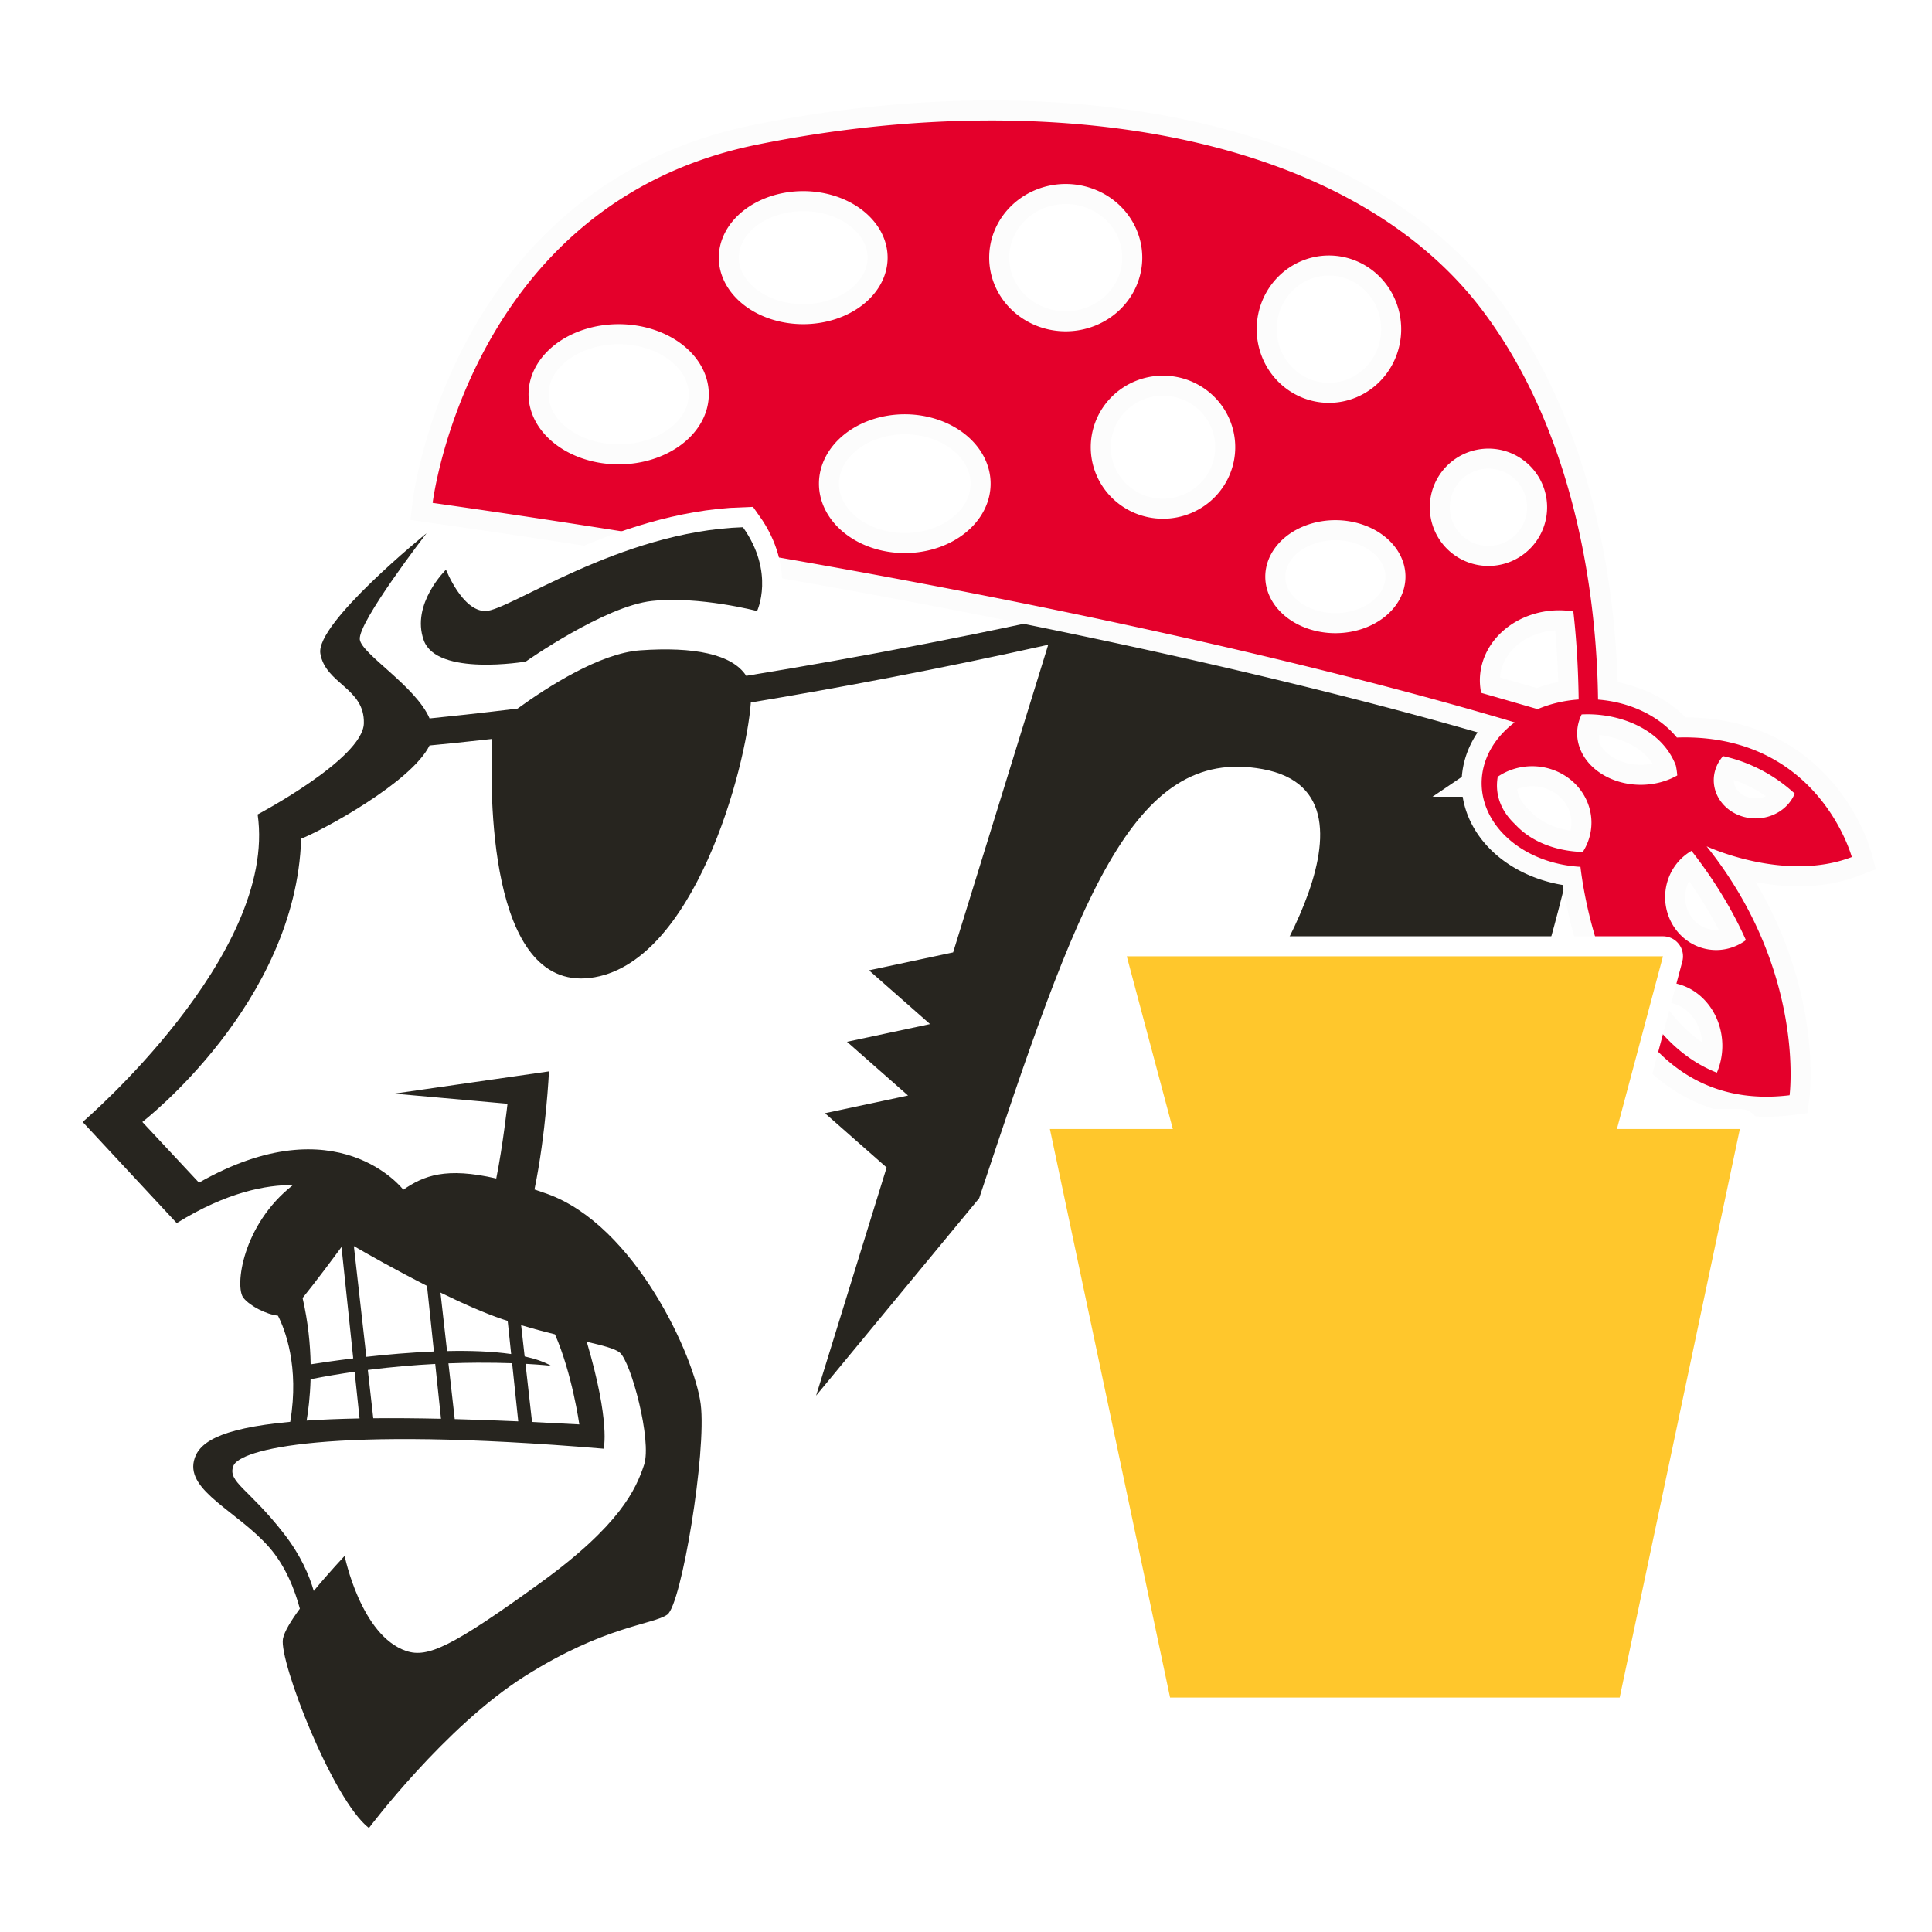 <?xml version="1.0" encoding="UTF-8" standalone="no"?>
<!-- Created with Inkscape (http://www.inkscape.org/) -->

<svg
   xmlns:dc="http://purl.org/dc/elements/1.1/"
   xmlns:cc="http://creativecommons.org/ns#"
   xmlns:rdf="http://www.w3.org/1999/02/22-rdf-syntax-ns#"
   xmlns:svg="http://www.w3.org/2000/svg"
   xmlns="http://www.w3.org/2000/svg"
   xmlns:sodipodi="http://sodipodi.sourceforge.net/DTD/sodipodi-0.dtd"
   xmlns:inkscape="http://www.inkscape.org/namespaces/inkscape"
   width="1000"
   height="1000"
   viewBox="0 0 264.583 264.583"
   version="1.1"
   id="svg8"
   inkscape:version="0.92.3 (2405546, 2018-03-11)"
   sodipodi:docname="pit.svg">
  <defs
     id="defs2" />
  <sodipodi:namedview
     id="base"
     pagecolor="#ffffff"
     bordercolor="#666666"
     borderopacity="1.0"
     inkscape:pageopacity="0.0"
     inkscape:pageshadow="2"
     inkscape:zoom="0.7"
     inkscape:cx="837.81282"
     inkscape:cy="487.60563"
     inkscape:document-units="mm"
     inkscape:current-layer="layer1"
     showgrid="false"
     units="px"
     inkscape:window-width="1920"
     inkscape:window-height="1029"
     inkscape:window-x="1920"
     inkscape:window-y="0"
     inkscape:window-maximized="1"
     inkscape:snap-global="false" />
  <g
     inkscape:label="Layer 1"
     inkscape:groupmode="layer"
     id="layer1"
     transform="translate(0,-32.417)">
    <rect
       style="opacity:1;fill:#ffffff;fill-opacity:1;stroke:none;stroke-width:5.292;stroke-linecap:square;stroke-linejoin:round;stroke-miterlimit:4;stroke-dasharray:none;stroke-opacity:1;paint-order:normal"
       id="rect1063"
       width="277.057"
       height="279.702"
       x="-4.914"
       y="27.125" />
    <g
       id="g1061"
       transform="matrix(1.035,0,0,1.035,-448.739,-12.183)">
      <path
         id="path896"
         transform="matrix(0.265,0,0,0.265,0,32.417)"
         d="m 1849.084,306.529 c 0,0 -55.559,44.953 -53.033,60.105 2.525,15.152 22.224,17.172 21.719,34.85 -0.505,17.678 -53.033,45.457 -53.033,45.457 10.101,70.206 -87.379,153.543 -87.379,153.543 l 46.973,50.508 c 25.025,-15.542 44.815,-19.121 58.037,-18.998 -25.349,19.783 -29.156,50.928 -24.701,56.373 3.359,4.106 11.402,8.201 17.209,8.842 3.388,6.663 10.808,25.221 6.135,53.01 -36.741,3.364 -46.103,10.935 -48.094,19.467 -3.535,15.152 21.72,25.254 37.377,42.932 8.447,9.536 13.051,21.691 15.52,30.889 -4.353,5.912 -7.798,11.491 -8.449,15.072 -2.02,11.112 24.749,80.307 42.932,94.449 0,0 37.88,-50.508 77.781,-75.762 39.901,-25.254 64.146,-25.758 71.217,-30.809 7.071,-5.051 19.696,-81.318 16.666,-105.057 -3.03,-23.739 -32.83,-89.397 -76.772,-105.055 -2.154,-0.768 -4.218,-1.472 -6.234,-2.145 5.809,-28.128 7.246,-58.971 7.246,-58.971 l -77.277,11.111 56.568,5.051 c 0,0 -2.299,20.875 -5.619,37.326 -25.072,-5.773 -36.199,-1.46 -46.404,5.605 0,0 -32.83,-42.931 -102.025,-3.535 l -28.283,-30.305 c 0,0 76.772,-59.094 79.297,-141.422 10.628,-4.159 55.069,-28.186 64.105,-46.557 7.344,-0.692 17.65,-1.721 31.268,-3.266 -1.113,25.201 -2.361,125.582 48.887,119.332 51.905,-6.33 77.986,-105.157 80.273,-137.527 43.907,-7.291 94.211,-16.731 148.481,-28.824 l -47.483,153.604 -41.992,8.955 30.473,26.832 -41.463,8.842 30.473,26.832 -41.463,8.84 30.773,27.098 -35.215,113.92 L 2125,638.572 c 49.286,-148.571 76.13,-226.144 141.428,-214.287 70.982,12.889 -11.428,125 -11.428,125 0,0 101.428,79.286 127.143,35 15.53,-26.747 28.94,-75.538 37.154,-110.07 l -40.893,-28.789 10.102,-55.053 25.135,3.396 -0.068,-0.197 -186.43,-60.715 L 2200,341.508 V 340 c -70.398,16.401 -135.931,28.686 -191.318,37.736 -6.972,-10.894 -26.293,-14.642 -52.967,-12.736 -20.042,1.432 -46.081,18.135 -61.199,29.086 -19.859,2.418 -34.802,4.009 -43.93,4.912 -6.914,-16.113 -33.978,-32.145 -34.836,-39.436 -1.01,-8.586 33.334,-53.033 33.334,-53.033 z m -36.303,355.941 c 6.579,3.809 20.686,11.832 36.52,19.859 l 3.447,32.764 c -11.769,0.486 -23.497,1.526 -33.736,2.67 z m -6.172,0.438 5.855,55.633 c -9.268,1.137 -16.866,2.266 -21.256,2.965 -0.172,-9.738 -1.24,-21.019 -4.029,-33.115 6.619,-8.165 15.487,-20.121 19.43,-25.482 z m 49.414,22.773 c 10.778,5.279 21.748,10.177 30.941,13.293 0.88,0.298 1.749,0.583 2.617,0.867 l 1.74,16.527 c -9.545,-1.376 -20.647,-1.744 -32.01,-1.49 z m 40.273,16.254 c 6.004,1.802 11.689,3.319 16.889,4.598 8.578,19.501 12.166,44.969 12.166,44.969 -8.215,-0.461 -16.073,-0.865 -23.605,-1.219 l -3.272,-29.033 c 8.059,0.434 12.734,0.959 12.734,0.959 -3.524,-2.005 -8.007,-3.525 -13.152,-4.652 z m 32.768,8.318 c 8.176,1.891 14.076,3.414 16.49,5.389 5.556,4.546 16.162,43.941 12.121,56.062 -4.041,12.122 -11.811,29.987 -52.023,59.094 -43.933,31.8 -56.063,37.375 -66.67,33.84 -22.728,-7.576 -30.809,-47.477 -30.809,-47.477 0,0 -7.704,8.121 -15.422,17.488 -2.188,-7.651 -6.457,-17.766 -14.883,-28.6 -17.678,-22.728 -28.284,-25.759 -25.254,-33.84 3.03,-8.081 46.467,-20.203 184.857,-8.586 0,0 3.59,-12.692 -8.408,-53.371 z m -54.6,10.439 c 6.579,-0.037 12.335,0.083 17.34,0.262 l 3.055,29.02 c -11.336,-0.498 -21.905,-0.875 -31.721,-1.135 l -3.135,-27.83 c 5.121,-0.192 9.965,-0.291 14.461,-0.316 z m -21.062,0.613 2.881,27.369 c -12.474,-0.272 -23.714,-0.351 -33.816,-0.254 l -2.717,-24.111 c 12.014,-1.529 23.333,-2.469 33.652,-3.004 z m -40.236,3.893 2.455,23.318 c -9.921,0.183 -18.712,0.541 -26.43,1.064 0.797,-4.632 1.728,-11.764 1.978,-20.643 7.504,-1.484 14.856,-2.72 21.996,-3.74 z"
         style="opacity:1;fill:#27251f;fill-opacity:1;stroke:none;stroke-width:1px;stroke-linecap:butt;stroke-linejoin:miter;stroke-opacity:1"
         inkscape:connector-curvature="0" />
      <path
         style="opacity:1;fill:#e4002b;fill-opacity:1;stroke:#fcfcfc;stroke-width:20;stroke-linecap:butt;stroke-linejoin:miter;stroke-miterlimit:4;stroke-dasharray:none;stroke-opacity:1"
         d="m 2128.031,100.445 c -37.518,0.209 -76.191,4.353 -114.293,12.135 -143.442,29.294 -161.623,178.799 -161.623,178.799 291.839,41.534 466.638,87.576 540.262,109.588 a 53.033,41.921 0 0 0 -16.498,30.316 53.033,41.921 0 0 0 49.344,41.818 c 1.818,15.72 17.567,124.649 104.42,114.041 0,0 8.215,-62.142 -41.428,-124.285 0,0 38.929,18.215 72.5,5.357 0,0 -16.265,-60.563 -84.906,-59.73 -0.801,0.01 -1.618,0.037 -2.434,0.065 a 53.033,41.921 0 0 0 -39.369,-18.951 c -0.489,-41.636 -8,-128.268 -57.621,-194.184 -49.703,-66.023 -144.624,-95.545 -248.354,-94.969 z m 40.184,31.697 a 38.214,36.786 0 0 1 38.215,36.785 38.214,36.786 0 0 1 -38.215,36.787 38.214,36.786 0 0 1 -38.215,-36.787 38.214,36.786 0 0 1 38.215,-36.785 z m -131.072,3.572 a 42.143,33.214 0 0 1 42.143,33.213 42.143,33.214 0 0 1 -42.143,33.215 42.143,33.214 0 0 1 -42.143,-33.215 42.143,33.214 0 0 1 42.143,-33.213 z m 262.5,32.143 a 36.071,36.786 0 0 1 36.072,36.785 36.071,36.786 0 0 1 -36.072,36.785 36.071,36.786 0 0 1 -36.07,-36.785 36.071,36.786 0 0 1 36.07,-36.785 z M 1945,202.143 a 45,35 0 0 1 45,35 45,35 0 0 1 -45,35 45,35 0 0 1 -45,-35 45,35 0 0 1 45,-35 z m 271.785,25.715 a 36.071,35.714 0 0 1 36.072,35.715 36.071,35.714 0 0 1 -36.072,35.713 36.071,35.714 0 0 1 -36.07,-35.713 36.071,35.714 0 0 1 36.07,-35.715 z m -128.928,19.285 a 42.857,34.643 0 0 1 42.857,34.643 42.857,34.643 0 0 1 -42.857,34.643 42.857,34.643 0 0 1 -42.857,-34.643 42.857,34.643 0 0 1 42.857,-34.643 z m 291.428,17.143 a 29.286,29.286 0 0 1 29.287,29.287 29.286,29.286 0 0 1 -29.287,29.285 A 29.286,29.286 0 0 1 2350,293.572 29.286,29.286 0 0 1 2379.285,264.285 Z M 2302.857,300 a 35,28.214 0 0 1 35,28.215 35,28.214 0 0 1 -35,28.213 35,28.214 0 0 1 -35,-28.213 35,28.214 0 0 1 35,-28.215 z m 111.785,45 a 39.643,35 0 0 1 7.027,0.584 c 1.661,14.483 2.474,29.629 2.654,43.961 a 53.033,41.921 0 0 0 -20.484,4.814 c -9.319,-2.693 -18.631,-5.39 -28.189,-8.121 A 39.643,35 0 0 1 2375,380 a 39.643,35 0 0 1 39.643,-35 z m 14.418,51.928 c 17.637,0.089 37.228,8.233 43.807,25.639 0.349,1.681 0.57,3.312 0.697,4.902 a 31.786,25.714 0 0 1 -18.207,4.674 31.786,25.714 0 0 1 -31.785,-25.715 31.786,25.714 0 0 1 2.24,-9.42 c 1.073,-0.056 2.156,-0.086 3.248,-0.08 z m 67.379,20.896 c 13.335,2.903 25.767,9.473 35.773,18.707 a 20.893,19.107 0 0 1 -19.535,12.396 20.893,19.107 0 0 1 -20.892,-19.105 20.893,19.107 0 0 1 4.654,-11.998 z m -95.367,5.033 a 29.643,28.214 0 0 1 29.642,28.215 29.643,28.214 0 0 1 -4.324,14.604 c -12.857,-0.362 -25.48,-4.78 -33.684,-13.699 -7.89,-7.384 -10.188,-15.843 -8.779,-23.879 a 29.643,28.214 0 0 1 17.145,-5.24 z m 79.609,42.262 c 10.564,13.524 20.001,28.545 27.166,44.582 a 25.536,26.429 0 0 1 -14.812,4.941 25.536,26.429 0 0 1 -25.535,-26.428 25.536,26.429 0 0 1 13.182,-23.096 z m -13.539,65.596 a 28.929,31.786 0 0 1 28.93,31.785 28.929,31.786 0 0 1 -2.723,13.371 c -18.317,-7.171 -31.918,-22.342 -41.596,-40.27 a 28.929,31.786 0 0 1 15.389,-4.887 z"
         transform="matrix(0.265,0,0,0.265,0,32.417)"
         id="path1045"
         inkscape:connector-curvature="0" />
      <path
         id="path956"
         transform="matrix(0.265,0,0,0.265,0,32.417)"
         d="m 2128.031,100.445 c -37.518,0.209 -76.191,4.353 -114.293,12.135 -143.442,29.294 -161.623,178.799 -161.623,178.799 291.839,41.534 466.638,87.576 540.262,109.588 a 53.033,41.921 0 0 0 -16.498,30.316 53.033,41.921 0 0 0 49.344,41.818 c 1.818,15.72 17.567,124.649 104.42,114.041 0,0 8.215,-62.142 -41.428,-124.285 0,0 38.929,18.215 72.5,5.357 0,0 -16.265,-60.563 -84.906,-59.73 -0.801,0.01 -1.618,0.037 -2.434,0.065 a 53.033,41.921 0 0 0 -39.369,-18.951 c -0.489,-41.636 -8,-128.268 -57.621,-194.184 -49.703,-66.023 -144.624,-95.545 -248.354,-94.969 z m 40.184,31.697 a 38.214,36.786 0 0 1 38.215,36.785 38.214,36.786 0 0 1 -38.215,36.787 38.214,36.786 0 0 1 -38.215,-36.787 38.214,36.786 0 0 1 38.215,-36.785 z m -131.072,3.572 a 42.143,33.214 0 0 1 42.143,33.213 42.143,33.214 0 0 1 -42.143,33.215 42.143,33.214 0 0 1 -42.143,-33.215 42.143,33.214 0 0 1 42.143,-33.213 z m 262.5,32.143 a 36.071,36.786 0 0 1 36.072,36.785 36.071,36.786 0 0 1 -36.072,36.785 36.071,36.786 0 0 1 -36.07,-36.785 36.071,36.786 0 0 1 36.07,-36.785 z M 1945,202.143 a 45,35 0 0 1 45,35 45,35 0 0 1 -45,35 45,35 0 0 1 -45,-35 45,35 0 0 1 45,-35 z m 271.785,25.715 a 36.071,35.714 0 0 1 36.072,35.715 36.071,35.714 0 0 1 -36.072,35.713 36.071,35.714 0 0 1 -36.07,-35.713 36.071,35.714 0 0 1 36.07,-35.715 z m -128.928,19.285 a 42.857,34.643 0 0 1 42.857,34.643 42.857,34.643 0 0 1 -42.857,34.643 42.857,34.643 0 0 1 -42.857,-34.643 42.857,34.643 0 0 1 42.857,-34.643 z m 291.428,17.143 a 29.286,29.286 0 0 1 29.287,29.287 29.286,29.286 0 0 1 -29.287,29.285 A 29.286,29.286 0 0 1 2350,293.572 29.286,29.286 0 0 1 2379.285,264.285 Z M 2302.857,300 a 35,28.214 0 0 1 35,28.215 35,28.214 0 0 1 -35,28.213 35,28.214 0 0 1 -35,-28.213 35,28.214 0 0 1 35,-28.215 z m 111.785,45 a 39.643,35 0 0 1 7.027,0.584 c 1.661,14.483 2.474,29.629 2.654,43.961 a 53.033,41.921 0 0 0 -20.484,4.814 c -9.319,-2.693 -18.631,-5.39 -28.189,-8.121 A 39.643,35 0 0 1 2375,380 a 39.643,35 0 0 1 39.643,-35 z m 14.418,51.928 c 17.637,0.089 37.228,8.233 43.807,25.639 0.349,1.681 0.57,3.312 0.697,4.902 a 31.786,25.714 0 0 1 -18.207,4.674 31.786,25.714 0 0 1 -31.785,-25.715 31.786,25.714 0 0 1 2.24,-9.42 c 1.073,-0.056 2.156,-0.086 3.248,-0.08 z m 67.379,20.896 c 13.335,2.903 25.767,9.473 35.773,18.707 a 20.893,19.107 0 0 1 -19.535,12.396 20.893,19.107 0 0 1 -20.892,-19.105 20.893,19.107 0 0 1 4.654,-11.998 z m -95.367,5.033 a 29.643,28.214 0 0 1 29.642,28.215 29.643,28.214 0 0 1 -4.324,14.604 c -12.857,-0.362 -25.48,-4.78 -33.684,-13.699 -7.89,-7.384 -10.188,-15.843 -8.779,-23.879 a 29.643,28.214 0 0 1 17.145,-5.24 z m 79.609,42.262 c 10.564,13.524 20.001,28.545 27.166,44.582 a 25.536,26.429 0 0 1 -14.812,4.941 25.536,26.429 0 0 1 -25.535,-26.428 25.536,26.429 0 0 1 13.182,-23.096 z m -13.539,65.596 a 28.929,31.786 0 0 1 28.93,31.785 28.929,31.786 0 0 1 -2.723,13.371 c -18.317,-7.171 -31.918,-22.342 -41.596,-40.27 a 28.929,31.786 0 0 1 15.389,-4.887 z"
         style="opacity:1;fill:#e4002b;fill-opacity:1;stroke:none;stroke-width:1px;stroke-linecap:butt;stroke-linejoin:miter;stroke-opacity:1"
         inkscape:connector-curvature="0" />
      <path
         style="opacity:1;fill:#ffc72c;fill-opacity:1;stroke:#ffffff;stroke-width:20;stroke-linecap:square;stroke-linejoin:round;stroke-miterlimit:4;stroke-dasharray:none;stroke-opacity:1;paint-order:normal"
         d="m 2198.701,517.773 22.996,86.246 h -61.383 l 60,283.854 h 100.25 24 100.248 l 60,-283.854 h -61.383 l 22.996,-86.246 h -124.535 -18.652 z"
         transform="matrix(0.265,0,0,0.265,0,32.417)"
         id="path1052"
         inkscape:connector-curvature="0" />
      <path
         id="rect1035"
         transform="matrix(0.265,0,0,0.265,0,32.417)"
         d="m 2198.701,517.773 22.996,86.246 h -61.383 l 60,283.854 h 100.25 24 100.248 l 60,-283.854 h -61.383 l 22.996,-86.246 h -124.535 -18.652 z"
         style="opacity:1;fill:#ffc72c;fill-opacity:1;stroke:none;stroke-width:20;stroke-linecap:square;stroke-linejoin:round;stroke-miterlimit:4;stroke-dasharray:none;stroke-opacity:1;paint-order:normal"
         inkscape:connector-curvature="0" />
      <path
         style="opacity:1;fill:#27251f;fill-opacity:1;stroke:#ffffff;stroke-width:5.292;stroke-linecap:butt;stroke-linejoin:miter;stroke-miterlimit:4;stroke-dasharray:none;stroke-opacity:1"
         d="m 492.578,118.464 c 0,0 2.138,5.479 5.212,5.479 3.074,0 17.773,-10.557 34.077,-11.092 4.276,6.014 1.871,11.092 1.871,11.092 0,0 -7.617,-2.005 -13.898,-1.336 -6.281,0.668 -16.704,8.018 -16.704,8.018 0,0 -11.76,2.005 -13.497,-2.806 -1.737,-4.811 2.94,-9.354 2.94,-9.354 z"
         id="path1050"
         inkscape:connector-curvature="0" />
      <path
         inkscape:connector-curvature="0"
         id="path954"
         d="m 492.578,118.464 c 0,0 2.138,5.479 5.212,5.479 3.074,0 17.773,-10.557 34.077,-11.092 4.276,6.014 1.871,11.092 1.871,11.092 0,0 -7.617,-2.005 -13.898,-1.336 -6.281,0.668 -16.704,8.018 -16.704,8.018 0,0 -11.76,2.005 -13.497,-2.806 -1.737,-4.811 2.94,-9.354 2.94,-9.354 z"
         style="opacity:1;fill:#27251f;fill-opacity:1;stroke:none;stroke-width:0.265px;stroke-linecap:butt;stroke-linejoin:miter;stroke-opacity:1" />
    </g>
  </g>
</svg>
